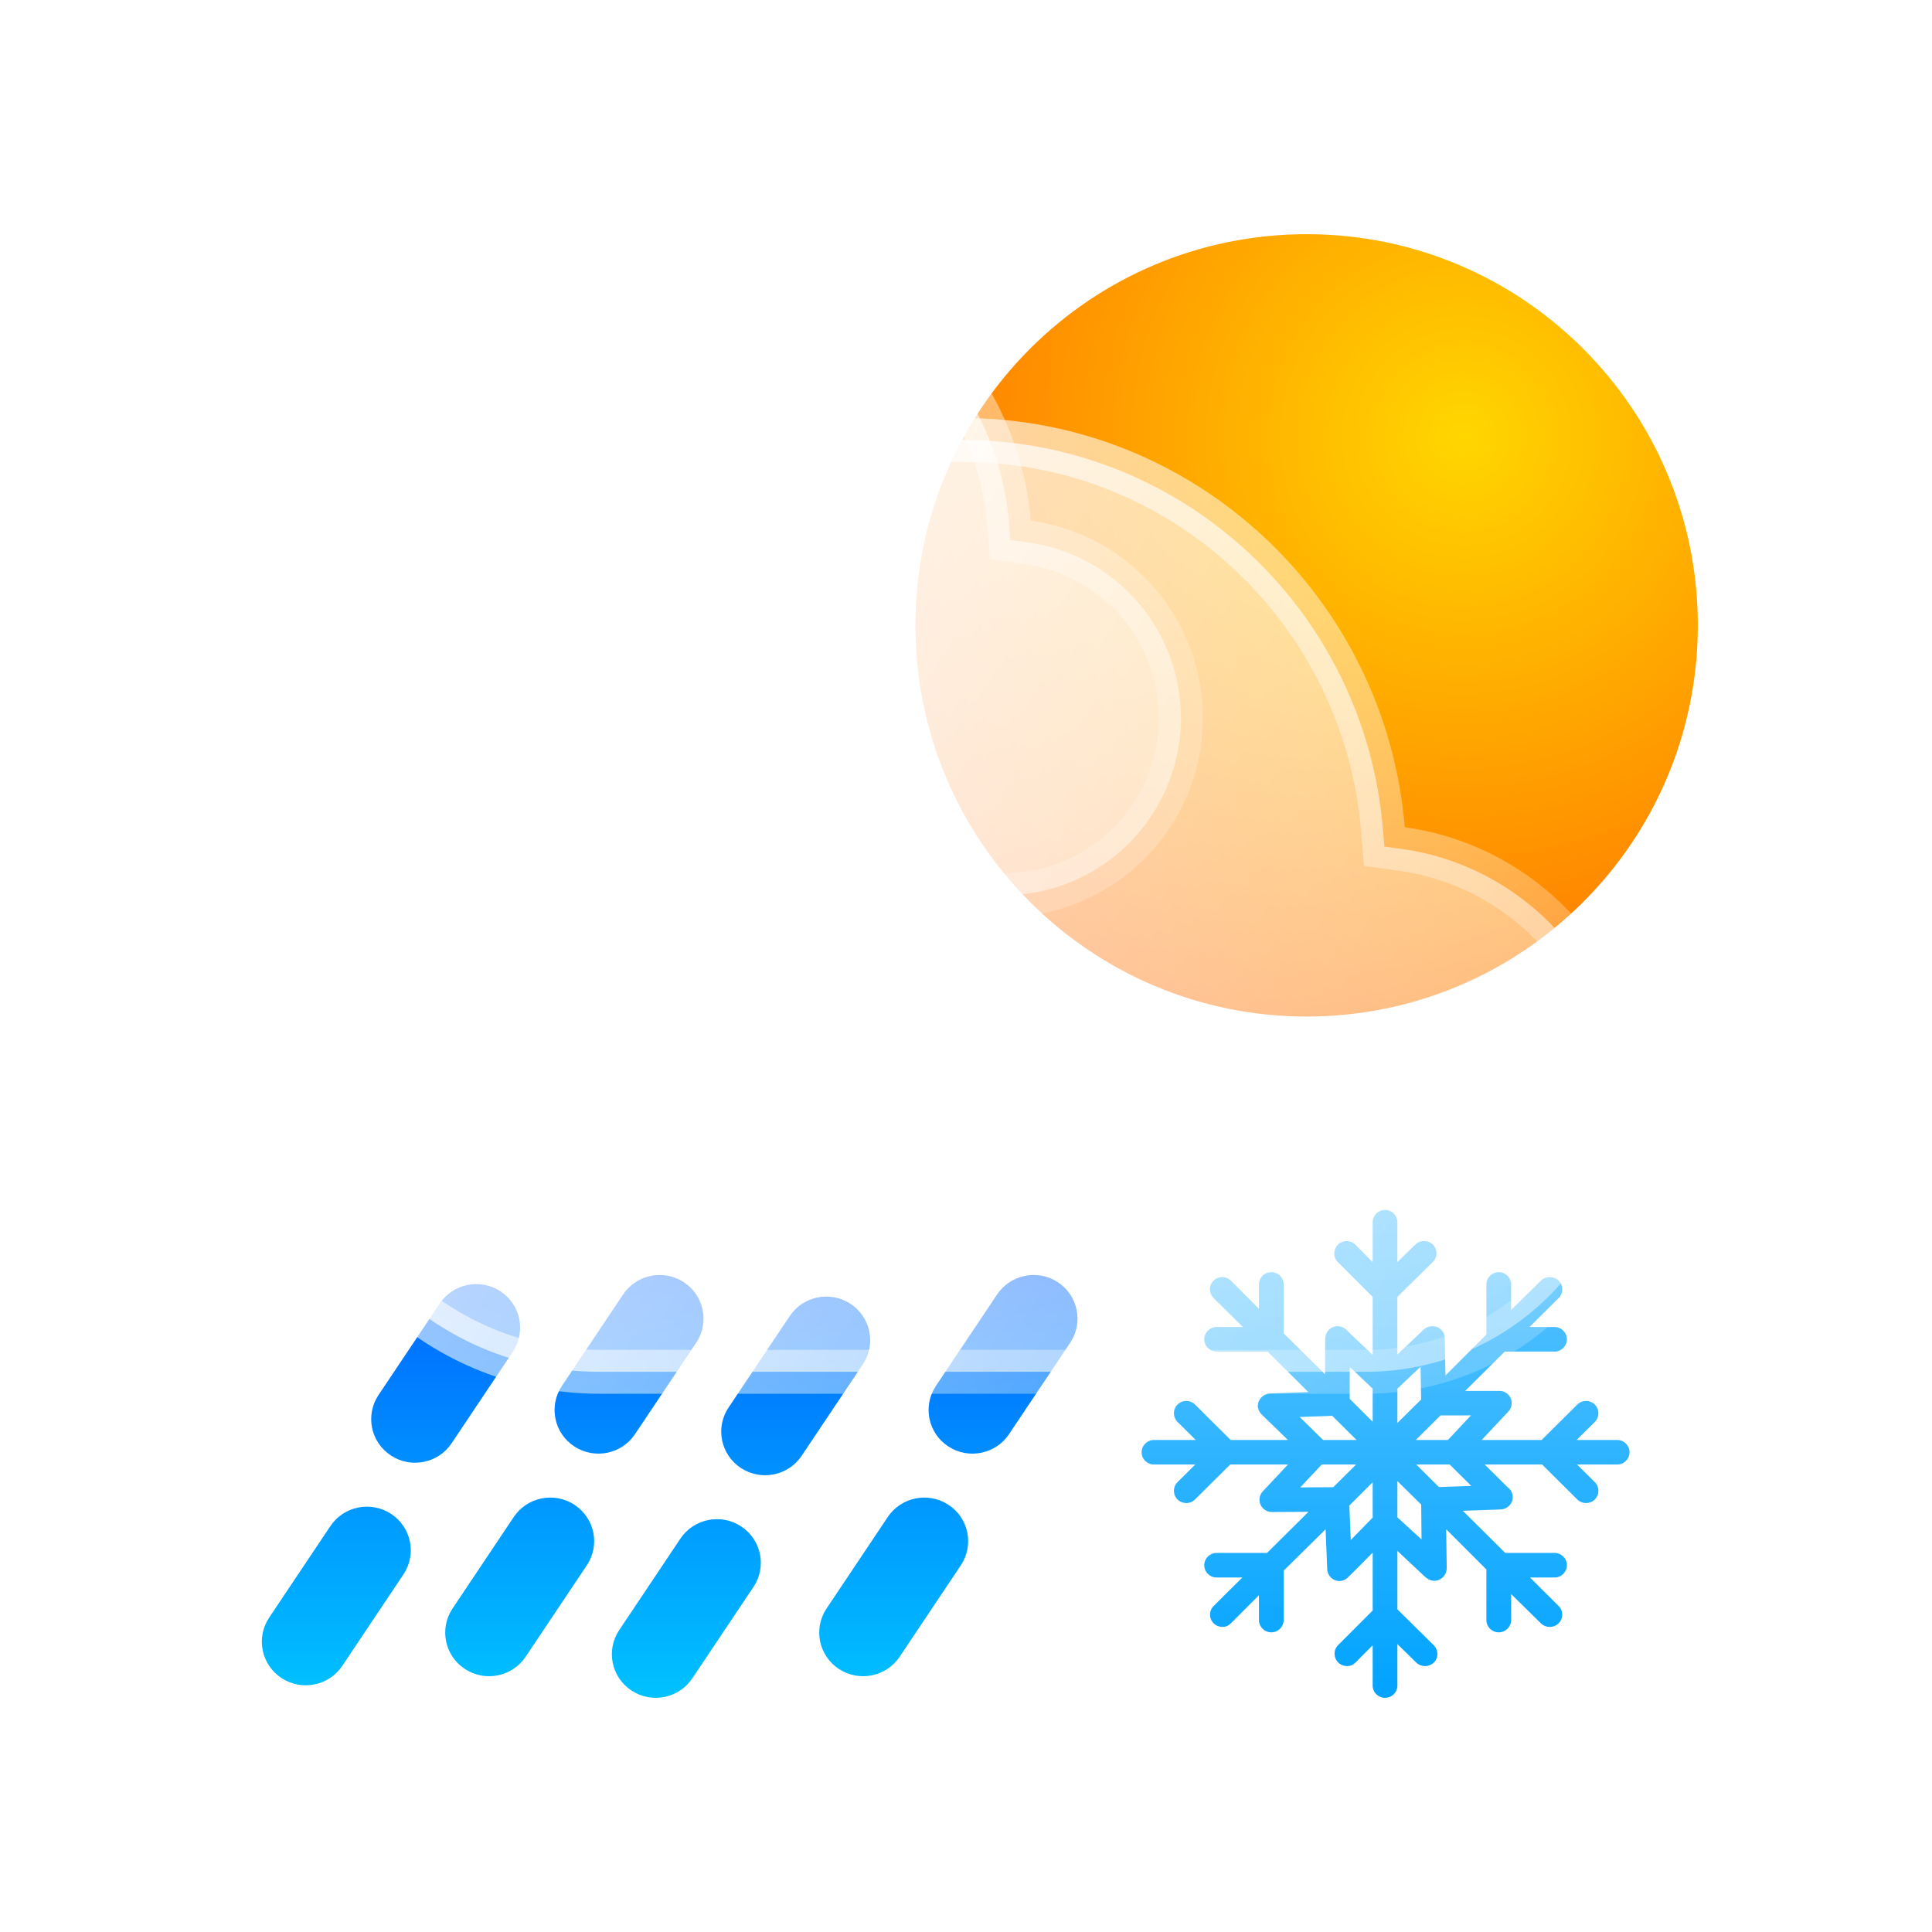 <svg width="132" height="132" viewBox="0 0 132 132" fill="none" xmlns="http://www.w3.org/2000/svg">
<g filter="url(#filter0_d_682_35)">
<path d="M118.489 90.383H115.718L116.961 89.149C117.291 88.822 117.291 88.29 116.961 87.963C116.631 87.635 116.096 87.635 115.766 87.963L113.329 90.383H109.234L111.056 88.438C111.374 88.098 111.355 87.568 111.013 87.252C110.873 87.123 110.7 87.05 110.524 87.032C110.416 87.027 108.103 87.032 108.103 87.032L110.811 84.343H114.21C114.677 84.343 115.055 83.967 115.055 83.504C115.055 83.04 114.677 82.665 114.21 82.665H112.5L114.492 80.686C114.822 80.358 114.822 79.827 114.492 79.499C114.162 79.172 113.609 79.172 113.279 79.499L111.245 81.501V79.757C111.245 79.293 110.866 78.918 110.4 78.918C109.933 78.918 109.555 79.293 109.555 79.757V83.179L106.758 85.976L106.712 83.443C106.711 83.439 106.715 83.435 106.715 83.431C106.711 83.227 106.636 83.024 106.482 82.865C106.159 82.532 105.606 82.522 105.27 82.844L103.474 84.547V80.607L105.892 78.224C106.222 77.897 106.231 77.365 105.901 77.038C105.571 76.71 105.023 76.71 104.693 77.038L103.474 78.234V75.506C103.474 75.043 103.096 74.667 102.629 74.667C102.163 74.667 101.785 75.043 101.785 75.506V78.234L100.599 77.038C100.269 76.71 99.744 76.71 99.414 77.038C99.084 77.366 99.07 77.897 99.4 78.225L101.785 80.608V84.57L99.963 82.839C99.624 82.52 99.1 82.535 98.778 82.871C98.657 82.998 98.589 83.153 98.563 83.313C98.547 83.379 98.54 83.446 98.54 83.516L98.53 85.891L95.704 83.1V79.757C95.704 79.293 95.326 78.918 94.859 78.918C94.393 78.918 94.015 79.293 94.015 79.757V81.422L92.097 79.499C91.767 79.172 91.242 79.172 90.912 79.499C90.582 79.827 90.587 80.358 90.917 80.686L92.914 82.665H91.124C90.657 82.665 90.279 83.04 90.279 83.504C90.279 83.967 90.657 84.343 91.124 84.343H94.603L97.389 87.11L94.793 87.203C94.34 87.22 93.945 87.588 93.941 88.033C93.941 88.046 93.902 88.058 93.902 88.071C93.902 88.071 93.902 88.072 93.902 88.072C93.902 88.073 93.941 88.074 93.941 88.075C93.946 88.284 94.048 88.493 94.21 88.652L95.994 90.383H92.084L89.647 87.963C89.317 87.635 88.783 87.635 88.453 87.963C88.123 88.29 88.123 88.821 88.453 89.149L89.695 90.383H86.845C86.378 90.383 86 90.758 86 91.222C86 91.685 86.378 92.061 86.845 92.061H89.662L88.453 93.262C88.123 93.59 88.123 94.121 88.453 94.448C88.618 94.612 88.834 94.694 89.05 94.694C89.266 94.694 89.482 94.612 89.647 94.448L92.051 92.061H95.996L94.278 93.894C93.96 94.234 93.98 94.764 94.321 95.08C94.484 95.231 94.69 95.305 94.896 95.305C94.9 95.305 94.904 95.304 94.908 95.304C94.91 95.304 94.913 95.305 94.915 95.305C94.917 95.305 94.919 95.305 94.921 95.305L97.399 95.291L94.57 98.101H91.124C90.657 98.101 90.279 98.477 90.279 98.94C90.279 99.403 90.657 99.779 91.124 99.779H92.881L90.921 101.725C90.592 102.053 90.592 102.584 90.921 102.912C91.087 103.075 91.303 103.157 91.519 103.157C91.735 103.157 91.932 103.075 92.097 102.912L94.015 100.989V102.687C94.015 103.151 94.393 103.526 94.859 103.526C95.326 103.526 95.704 103.151 95.704 102.687V99.311L98.569 96.483L98.679 99.211C98.696 99.664 99.075 100.029 99.528 100.02C99.681 100.017 99.848 99.968 100.013 99.847C100.133 99.76 101.785 98.078 101.785 98.078V102.036L99.423 104.401C99.093 104.728 99.103 105.259 99.433 105.587C99.598 105.751 99.818 105.833 100.035 105.833C100.251 105.833 100.45 105.751 100.615 105.587L101.785 104.409V107.161C101.785 107.625 102.163 108 102.63 108C103.096 108 103.474 107.625 103.474 107.161V104.33L104.758 105.587C104.923 105.751 105.149 105.833 105.365 105.833C105.581 105.833 105.802 105.751 105.967 105.587C106.297 105.259 106.28 104.728 105.951 104.401L103.474 101.957V97.964C103.474 97.964 105.02 99.406 105.264 99.639C105.508 99.872 105.708 100.003 105.999 100.003C106.001 100.003 106.003 100.003 106.004 100.003C106.471 100.003 106.847 99.6 106.844 99.136L106.809 96.486L109.555 99.232V102.687C109.555 103.151 109.933 103.526 110.4 103.526C110.867 103.526 111.245 103.151 111.245 102.687V100.91L113.279 102.912C113.444 103.075 113.669 103.157 113.886 103.157C114.102 103.157 114.323 103.075 114.487 102.912C114.817 102.584 114.82 102.053 114.49 101.725L112.533 99.779H114.21C114.677 99.779 115.055 99.403 115.055 98.94C115.055 98.477 114.677 98.101 114.21 98.101H110.843L107.945 95.222L110.541 95.129C110.551 95.128 110.56 95.127 110.569 95.126C110.572 95.126 110.575 95.126 110.579 95.125C111.027 95.09 111.371 94.71 111.355 94.26C111.345 93.989 111.206 93.753 111 93.607L109.439 92.061H113.362L115.766 94.448C115.931 94.612 116.147 94.694 116.363 94.694C116.58 94.694 116.796 94.612 116.961 94.448C117.291 94.121 117.291 93.59 116.961 93.262L115.751 92.061H118.489C118.956 92.061 119.334 91.685 119.334 91.222C119.334 90.758 118.956 90.383 118.489 90.383ZM108.5 88.703L106.926 90.383H104.73L106.419 88.705L108.5 88.703ZM105.056 85.381L105.096 87.618L103.474 89.22V86.877L105.056 85.381ZM100.219 85.39L101.785 86.88V89.141L100.217 87.574L100.219 85.39ZM96.796 88.811L99.021 88.731L100.684 90.383H98.398L96.796 88.811ZM96.839 93.624L98.303 92.061H100.651L99.093 93.609L96.839 93.624ZM100.287 97.217L100.19 94.864L101.785 93.271V95.687L100.287 97.217ZM105.124 97.18L103.474 95.672V93.191L105.1 94.797L105.124 97.18ZM108.522 93.522L106.313 93.601L104.762 92.061H107.048L108.522 93.522Z" fill="url(#paint0_linear_682_35)"/>
<path fill-rule="evenodd" clip-rule="evenodd" d="M34.714 95.429C36.098 96.332 36.483 98.178 35.574 99.553L31.394 105.801C30.485 107.176 28.626 107.559 27.242 106.656C25.858 105.753 25.473 103.907 26.382 102.532L30.562 96.284C31.471 94.909 33.33 94.526 34.714 95.429Z" fill="url(#paint1_linear_682_35)"/>
<path fill-rule="evenodd" clip-rule="evenodd" d="M42.186 80.222C43.57 81.125 43.955 82.971 43.046 84.346L38.865 90.594C37.957 91.969 36.098 92.352 34.714 91.449C33.33 90.546 32.945 88.7 33.853 87.325L38.034 81.076C38.943 79.701 40.802 79.319 42.186 80.222Z" fill="url(#paint2_linear_682_35)"/>
<path fill-rule="evenodd" clip-rule="evenodd" d="M47.243 94.808C48.627 95.711 49.012 97.557 48.103 98.932L43.922 105.18C43.014 106.555 41.155 106.938 39.771 106.035C38.387 105.132 38.002 103.286 38.91 101.911L43.091 95.663C44 94.288 45.858 93.905 47.243 94.808Z" fill="url(#paint3_linear_682_35)"/>
<path fill-rule="evenodd" clip-rule="evenodd" d="M54.714 79.6C56.098 80.503 56.484 82.35 55.575 83.725L51.394 89.973C50.485 91.348 48.627 91.731 47.243 90.828C45.858 89.925 45.473 88.078 46.382 86.703L50.563 80.455C51.471 79.08 53.33 78.698 54.714 79.6Z" fill="url(#paint4_linear_682_35)"/>
<path fill-rule="evenodd" clip-rule="evenodd" d="M58.629 96.284C60.013 97.187 60.398 99.033 59.489 100.408L55.309 106.656C54.4 108.031 52.541 108.414 51.157 107.511C49.773 106.608 49.388 104.762 50.297 103.387L54.477 97.139C55.386 95.764 57.245 95.381 58.629 96.284Z" fill="url(#paint5_linear_682_35)"/>
<path fill-rule="evenodd" clip-rule="evenodd" d="M66.101 81.076C67.485 81.979 67.87 83.826 66.961 85.201L62.781 91.449C61.872 92.824 60.013 93.207 58.629 92.304C57.245 91.401 56.86 89.554 57.769 88.179L61.949 81.931C62.858 80.556 64.717 80.174 66.101 81.076Z" fill="url(#paint6_linear_682_35)"/>
<path fill-rule="evenodd" clip-rule="evenodd" d="M72.796 94.808C74.18 95.711 74.565 97.557 73.656 98.932L69.476 105.18C68.567 106.555 66.708 106.938 65.324 106.035C63.94 105.132 63.555 103.286 64.464 101.911L68.644 95.663C69.553 94.288 71.412 93.905 72.796 94.808Z" fill="url(#paint7_linear_682_35)"/>
<path fill-rule="evenodd" clip-rule="evenodd" d="M80.268 79.6C81.652 80.503 82.037 82.35 81.128 83.725L76.948 89.973C76.039 91.348 74.18 91.731 72.796 90.828C71.412 89.925 71.027 88.078 71.936 86.703L76.116 80.455C77.025 79.08 78.884 78.698 80.268 79.6Z" fill="url(#paint8_linear_682_35)"/>
<path d="M124 34.727C124 49.488 112.034 61.454 97.273 61.454C82.512 61.454 70.545 49.488 70.545 34.727C70.545 19.966 82.512 8 97.273 8C112.034 8 124 19.966 124 34.727Z" fill="url(#paint9_radial_682_35)"/>
<path d="M36.7 25.348L37.608 25.161L37.846 24.265C40.108 15.764 47.869 9.5 57.092 9.5C67.519 9.5 76.075 17.507 76.933 27.698L77.034 28.895L78.224 29.058C84.133 29.868 88.683 34.934 88.683 41.056C88.683 47.743 83.256 53.167 76.557 53.167H58.065H39.572C31.799 53.167 25.5 46.873 25.5 39.111C25.5 32.334 30.305 26.672 36.7 25.348Z" fill="url(#paint10_linear_682_35)" stroke="url(#paint11_linear_682_35)" stroke-width="3"/>
<path d="M44.747 44.712L45.654 44.522L45.891 43.626C49.17 31.201 60.411 22.059 73.756 22.059C88.844 22.059 101.241 33.744 102.485 48.643L102.585 49.839L103.774 50.004C112.441 51.202 119.132 58.698 119.132 67.781C119.132 77.702 111.152 85.725 101.33 85.725H75.135H48.94C37.596 85.725 28.38 76.458 28.38 65.003C28.38 55 35.41 46.661 44.747 44.712Z" fill="url(#paint12_linear_682_35)" stroke="url(#paint13_linear_682_35)" stroke-width="3"/>
</g>
<defs>
<filter id="filter0_d_682_35" x="0" y="0" width="132" height="132" filterUnits="userSpaceOnUse" color-interpolation-filters="sRGB">
<feFlood flood-opacity="0" result="BackgroundImageFix"/>
<feColorMatrix in="SourceAlpha" type="matrix" values="0 0 0 0 0 0 0 0 0 0 0 0 0 0 0 0 0 0 127 0" result="hardAlpha"/>
<feOffset dx="-8" dy="8"/>
<feGaussianBlur stdDeviation="8"/>
<feComposite in2="hardAlpha" operator="out"/>
<feColorMatrix type="matrix" values="0 0 0 0 0.164 0 0 0 0 0.315 0 0 0 0 0.475 0 0 0 0.1 0"/>
<feBlend mode="normal" in2="BackgroundImageFix" result="effect1_dropShadow_682_35"/>
<feBlend mode="normal" in="SourceGraphic" in2="effect1_dropShadow_682_35" result="shape"/>
</filter>
<linearGradient id="paint0_linear_682_35" x1="102.667" y1="74.667" x2="102.667" y2="108" gradientUnits="userSpaceOnUse">
<stop stop-color="#5EC5FF"/>
<stop offset="1" stop-color="#00A3FF"/>
</linearGradient>
<linearGradient id="paint1_linear_682_35" x1="53.755" y1="79.111" x2="53.755" y2="108" gradientUnits="userSpaceOnUse">
<stop stop-color="#0066FF"/>
<stop offset="1" stop-color="#00C2FF"/>
</linearGradient>
<linearGradient id="paint2_linear_682_35" x1="53.755" y1="79.111" x2="53.755" y2="108" gradientUnits="userSpaceOnUse">
<stop stop-color="#0066FF"/>
<stop offset="1" stop-color="#00C2FF"/>
</linearGradient>
<linearGradient id="paint3_linear_682_35" x1="53.755" y1="79.111" x2="53.755" y2="108" gradientUnits="userSpaceOnUse">
<stop stop-color="#0066FF"/>
<stop offset="1" stop-color="#00C2FF"/>
</linearGradient>
<linearGradient id="paint4_linear_682_35" x1="53.755" y1="79.111" x2="53.755" y2="108" gradientUnits="userSpaceOnUse">
<stop stop-color="#0066FF"/>
<stop offset="1" stop-color="#00C2FF"/>
</linearGradient>
<linearGradient id="paint5_linear_682_35" x1="53.755" y1="79.111" x2="53.755" y2="108" gradientUnits="userSpaceOnUse">
<stop stop-color="#0066FF"/>
<stop offset="1" stop-color="#00C2FF"/>
</linearGradient>
<linearGradient id="paint6_linear_682_35" x1="53.755" y1="79.111" x2="53.755" y2="108" gradientUnits="userSpaceOnUse">
<stop stop-color="#0066FF"/>
<stop offset="1" stop-color="#00C2FF"/>
</linearGradient>
<linearGradient id="paint7_linear_682_35" x1="53.755" y1="79.111" x2="53.755" y2="108" gradientUnits="userSpaceOnUse">
<stop stop-color="#0066FF"/>
<stop offset="1" stop-color="#00C2FF"/>
</linearGradient>
<linearGradient id="paint8_linear_682_35" x1="53.755" y1="79.111" x2="53.755" y2="108" gradientUnits="userSpaceOnUse">
<stop stop-color="#0066FF"/>
<stop offset="1" stop-color="#00C2FF"/>
</linearGradient>
<radialGradient id="paint9_radial_682_35" cx="0" cy="0" r="1" gradientUnits="userSpaceOnUse" gradientTransform="translate(108.029 21.82) rotate(127.113) scale(45.511 45.511)">
<stop stop-color="#FFD600"/>
<stop offset="1" stop-color="#FF6B00"/>
</radialGradient>
<linearGradient id="paint10_linear_682_35" x1="24" y1="8" x2="91.248" y2="53.078" gradientUnits="userSpaceOnUse">
<stop stop-color="white" stop-opacity="0.9"/>
<stop offset="1" stop-color="white" stop-opacity="0.4"/>
</linearGradient>
<linearGradient id="paint11_linear_682_35" x1="24" y1="8" x2="80.478" y2="50.418" gradientUnits="userSpaceOnUse">
<stop stop-color="white" stop-opacity="0.9"/>
<stop offset="1" stop-color="white" stop-opacity="0.2"/>
</linearGradient>
<linearGradient id="paint12_linear_682_35" x1="26.88" y1="20.559" x2="122.638" y2="84.207" gradientUnits="userSpaceOnUse">
<stop stop-color="white" stop-opacity="0.9"/>
<stop offset="1" stop-color="white" stop-opacity="0.4"/>
</linearGradient>
<linearGradient id="paint13_linear_682_35" x1="26.88" y1="20.559" x2="107.37" y2="80.502" gradientUnits="userSpaceOnUse">
<stop stop-color="white" stop-opacity="0.9"/>
<stop offset="1" stop-color="white" stop-opacity="0.2"/>
</linearGradient>
</defs>
</svg>

